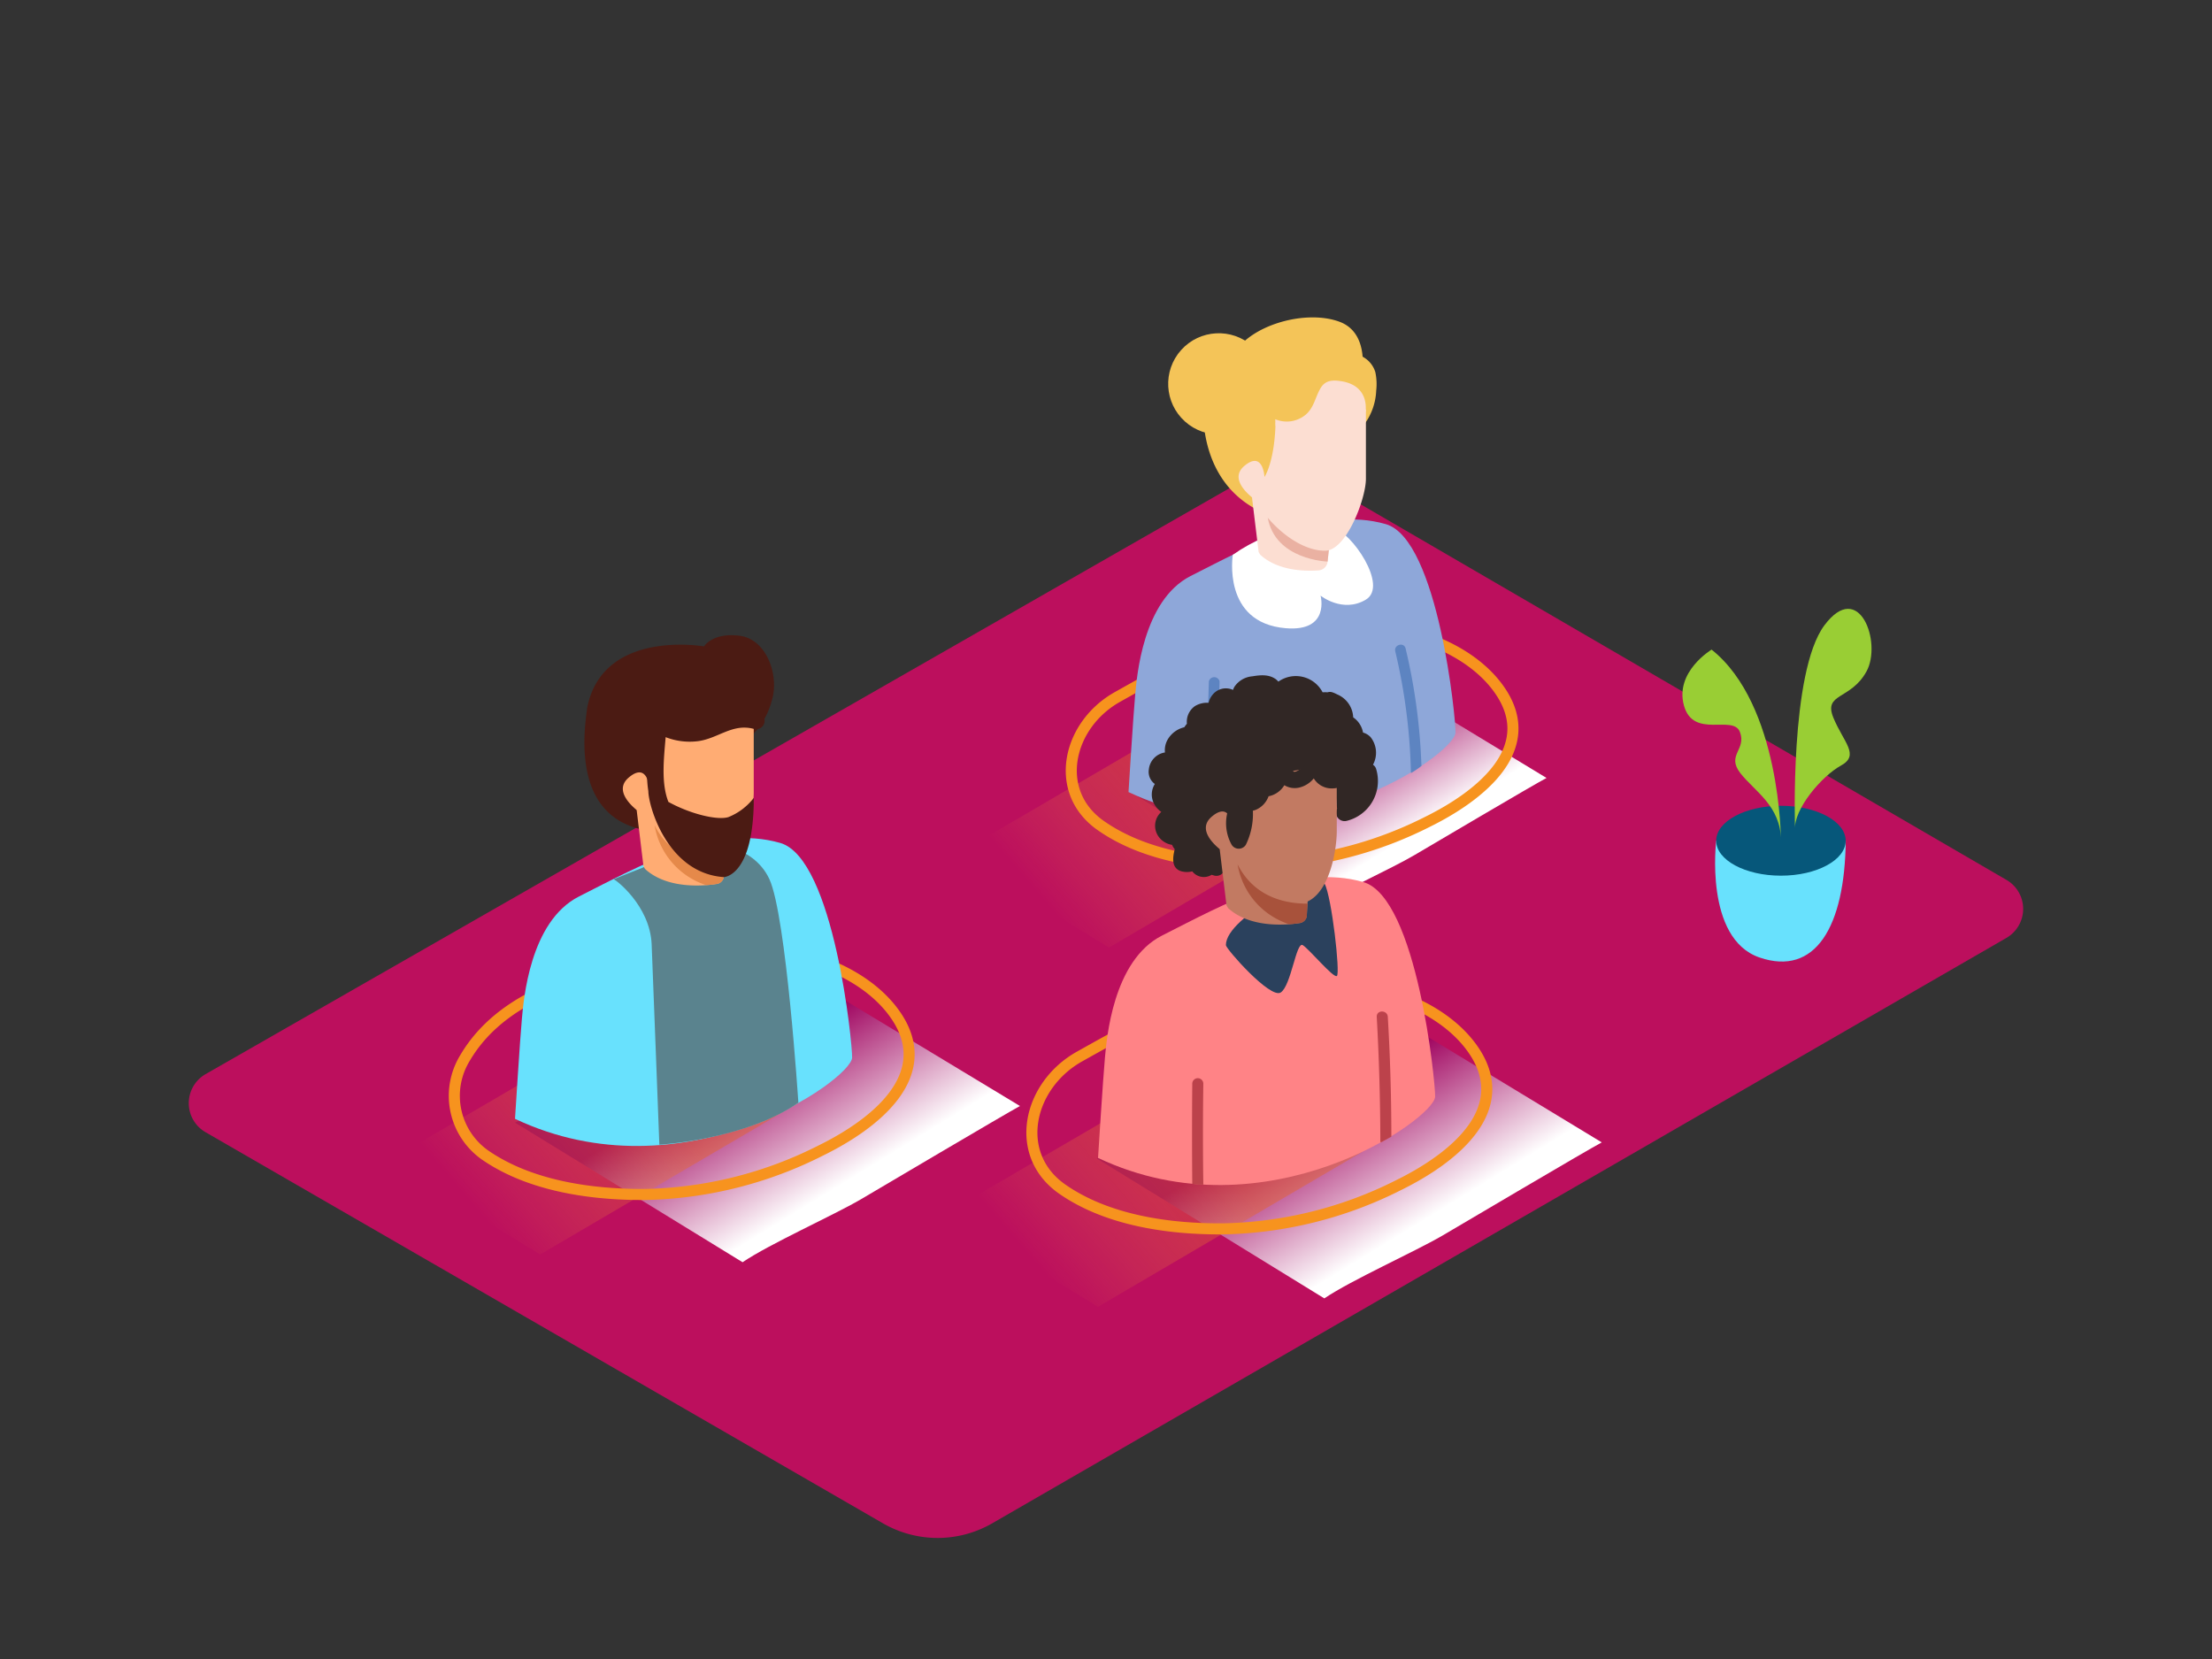<svg xmlns="http://www.w3.org/2000/svg" xmlns:xlink="http://www.w3.org/1999/xlink" viewBox="0 0 400 300"><rect x="0" y="0" width="400" height="300" fill="#333333" stroke="none"/><defs><linearGradient id="linear-gradient" x1="237.36" y1="134.52" x2="249.59" y2="154.46" gradientUnits="userSpaceOnUse"><stop offset="0" stop-color="#9e005d"/><stop offset="1" stop-color="#fff"/></linearGradient><linearGradient id="linear-gradient-2" x1="133.32" y1="192.59" x2="148.11" y2="216.71" xlink:href="#linear-gradient"/><linearGradient id="linear-gradient-3" x1="238.52" y1="199.14" x2="253.31" y2="223.26" xlink:href="#linear-gradient"/><linearGradient id="linear-gradient-4" x1="88.03" y1="221.45" x2="116.4" y2="196.96" gradientUnits="userSpaceOnUse"><stop offset="0.01" stop-color="#fbb03b" stop-opacity="0"/><stop offset="1" stop-color="#e76224" stop-opacity="0.97"/></linearGradient><linearGradient id="linear-gradient-5" x1="190.89" y1="165.95" x2="219.26" y2="141.46" xlink:href="#linear-gradient-4"/><linearGradient id="linear-gradient-6" x1="188.9" y1="230.92" x2="217.27" y2="206.43" xlink:href="#linear-gradient-4"/></defs><title>A_</title><g style="isolation:isolate"><g id="Layer_2" data-name="Layer 2"><path d="M362.84,159.12,234.76,84.63a6.06,6.06,0,0,0-6.05,0L37.17,194.24a6.06,6.06,0,0,0,0,10.5l122.49,70.72a19.77,19.77,0,0,0,19.77,0L362.83,169.6A6.06,6.06,0,0,0,362.84,159.12Z" fill="#bc0f5d"/><path d="M255.79,154.62c-4.27,2.52-13.56,6.66-17.64,9.38l-34-20.92,45.31-20.72,30.2,18.32C277.28,141.92,258.08,153.28,255.79,154.62Z" fill="url(#linear-gradient)" style="mix-blend-mode:multiply"/><path d="M155.61,216.91c-5.17,3-16.39,8-21.33,11.34L93.13,203l54.79-25.06L184.44,200C181.59,201.55,158.37,215.28,155.61,216.91Z" fill="url(#linear-gradient-2)" style="mix-blend-mode:multiply"/><path d="M260.81,223.45c-5.17,3-16.39,8-21.33,11.34l-41.14-25.3,54.79-25.06,36.52,22.15C286.79,208.1,263.57,221.83,260.81,223.45Z" fill="url(#linear-gradient-3)" style="mix-blend-mode:multiply"/><polyline points="145.39 198.87 97.69 226.84 70.04 210.04 109.09 187.25" opacity="0.46" fill="url(#linear-gradient-4)" style="mix-blend-mode:multiply"/><polyline points="248.25 143.37 200.55 171.34 172.91 154.54 211.95 131.75" opacity="0.46" fill="url(#linear-gradient-5)" style="mix-blend-mode:multiply"/><polyline points="246.26 208.34 198.56 236.31 170.91 219.51 209.96 196.72" opacity="0.46" fill="url(#linear-gradient-6)" style="mix-blend-mode:multiply"/><path d="M122.22,172.91a68.07,68.07,0,0,1,17.5-.86c7.89.69,17.64,4.6,22.41,11.78,7.15,10.78-4.07,19.48-13.67,24.2A73.41,73.41,0,0,1,116.63,216c-9.72.05-20.8-1.51-28.95-7.16a13.09,13.09,0,0,1-3.6-17.51C91.62,178.46,108.81,175.24,122.22,172.91Z" fill="none" stroke="#f7931e" stroke-miterlimit="10" stroke-width="2"/><path d="M93.13,202.32s.91-14.55,1.25-18.15c.31-3.25,1.39-17.56,10.34-22.07,11.3-5.71,24.34-13.12,36.37-9.67,9.76,2.8,13.09,36.57,13,38.83C153.87,195.3,123.6,216.7,93.13,202.32Z" fill="#68e1fd"/><path d="M110.94,159c.21-.1,6.61,4.68,6.9,11.78S119.23,207,119.23,207s15.51-.91,25.14-7.6c0,0-2.19-33.78-5.23-40.4s-11.59-6.62-11.59-6.62Z" fill="#68e1fd"/><path d="M110.94,159c.21-.1,6.61,4.68,6.9,11.78S119.23,207,119.23,207s15.51-.91,25.14-7.6c0,0-2.19-33.78-5.23-40.4s-11.59-6.62-11.59-6.62Z" fill="#4b1b13" opacity="0.47"/><path d="M135.79,133.17a14,14,0,0,0,3.78-6.49c1.39-4.53-.93-11.11-5.84-11.72s-6.42,1.93-6.42,1.93S109,113.66,106.18,128h0c-.52,4-2.72,18.61,9.18,21.81S123,136.11,123,136.11" fill="#4b1b13"/><path d="M136.3,130s0,9.45,0,13c.05,3.7-1.51,13.71-7.6,13.39s-12.33-7.4-12.33-9c0,0-6.15-3.83-2.68-6.78s3.75,2,3.75,2,1.89-2.74,2-10.1A32.11,32.11,0,0,0,136.3,130Z" fill="#ffac73"/><path d="M116.65,157.14c3.11,2.86,8.16,3.4,12.83,2.73a1.52,1.52,0,0,0,1.4-1.32c.08-1.43.16-2.86.29-4.29l-16.05-7.85,1.24,10.23S116.46,156.83,116.65,157.14Z" fill="#ffac73"/><path d="M127.67,160.05c.63,0,1.25-.11,1.87-.2a1.47,1.47,0,0,0,1.35-1.28c0-.74.07-1.49.12-2.23-3.4,0-9.45-.8-12.64-7.1A13.73,13.73,0,0,0,127.67,160.05Z" fill="#e5894a"/><path d="M232.48,113.6a98.17,98.17,0,0,1,17.15.07c7.66.67,17.13,4.46,21.76,11.44,6.94,10.47-3.95,18.91-13.27,23.51a71.29,71.29,0,0,1-30.92,7.69c-9.44.05-20.2-1.47-28.11-7-8.8-6.11-6.06-18.23,3-23.29,7.13-4,11.44-6.5,19.13-9C224.57,116,229,113.83,232.48,113.6Z" fill="none" stroke="#f7931e" stroke-miterlimit="10" stroke-width="2"/><path d="M204.07,143.23s.88-14.13,1.21-17.63c.3-3.16,1.35-17,10-21.43,11-5.54,23.63-12.74,35.32-9.39,9.48,2.72,12.71,35.52,12.6,37.71C263.06,136.42,233.66,157.19,204.07,143.23Z" fill="#8ea7d9"/><path d="M222.93,100.33s-2,12.3,9.56,13.27c8.1.68,6.31-5.89,6.31-5.89s4,3.22,8.18.73-2.68-12.29-5.84-12.94S230.46,95,222.93,100.33Z" fill="#fff"/><circle cx="220.4" cy="69.41" r="9.15" transform="translate(21.44 186.93) rotate(-48.05)" fill="#f4c458"/><path d="M246.47,77.05a11,11,0,0,0,2.39-6.4,10.38,10.38,0,0,0-.16-3.37,4.7,4.7,0,0,0-2.18-2.71,11.22,11.22,0,0,1-2.13-1.82S220.46,58.1,217.72,72h0c-.5,3.91-.21,15.69,10.5,20.62,10.87,5,5.82-12.75,5.82-12.75" fill="#f4c458"/><path d="M240.68,96.88l-14.29-7,1.21,9.94s.1.19.29.49c2.59,2.39,6.58,3.1,10.53,2.84a1.79,1.79,0,0,0,1.66-1.62C240.23,100,240.41,98.43,240.68,96.88Z" fill="#fcded2"/><path d="M246.93,74.4s.84-4.66-4.41-5.47c-1.4-.22-2.75-.22-3.61,1.09-1.05,1.62-1.2,3.53-2.72,4.9a5.35,5.35,0,0,1-5.58.89c0,1.55.19,2.71,2.08,3.22S245.45,77.44,246.93,74.4Z" fill="#fcded2"/><path d="M228,70c5.7-2,11.13-3.23,17.17-2.41a1,1,0,0,1,1,1c.44-2.42,1-8.53-3.9-10.39-6.19-2.33-16.53.61-19.39,6.19a17.75,17.75,0,0,0-2,8.92C222.95,71.71,225.52,70.87,228,70Z" fill="#f4c458"/><path d="M240.3,99.46l-.23,2.09s-9.51-.27-10.83-8Z" fill="#eab1a2"/><path d="M247,74s0,9.18,0,12.59c0,3.6-3.55,13-7.38,13-6,0-12-7.19-12-8.76,0,0-6-3.72-2.6-6.58s3.64,2,3.64,2,1.83-2.66,2-9.81A31.19,31.19,0,0,0,247,74Z" fill="#fcded2"/><path d="M255.45,139.62a17.69,17.69,0,0,0,1.59-1.11,106.66,106.66,0,0,0-2.86-21.24c-.29-1.22-2.16-.7-1.87.52a104.33,104.33,0,0,1,2.83,22Z" fill="#5d84c1"/><path d="M219,147.64a5.8,5.8,0,0,1,.83.08l.71-24.51a1,1,0,0,0-1.94,0l-.71,24.35A6.75,6.75,0,0,1,219,147.64Z" fill="#5d84c1"/><path d="M248.87,139.13a1.37,1.37,0,0,0-.59-.84,4.55,4.55,0,0,0-.44-5,3,3,0,0,0-1.36-.82,4.24,4.24,0,0,0-1.78-2.75,4.7,4.7,0,0,0-2.92-4.16h0a5.13,5.13,0,0,0-.85-.37,1.38,1.38,0,0,0-.86,0,7,7,0,0,0-.9,0,5.46,5.46,0,0,0-8-1.93,3.27,3.27,0,0,0-.49-.46c-1.26-.89-2.78-.74-4.22-.5a4.31,4.31,0,0,0-3.26,1.93,3.17,3.17,0,0,0-.23.53,3.08,3.08,0,0,0-3.75.94,3.47,3.47,0,0,0-.67,1.39,4.2,4.2,0,0,0-2.46.59,3.46,3.46,0,0,0-1.46,3.2,4.89,4.89,0,0,0-.47.63,4.73,4.73,0,0,0-3,2.21,3.86,3.86,0,0,0-.5,2.35,3.45,3.45,0,0,0-2.91,3.05,2.72,2.72,0,0,0,1.08,2.65,3.57,3.57,0,0,0-.1,3.64,4.25,4.25,0,0,0,1.27,1.41,3.36,3.36,0,0,0-.64,4.24,3.66,3.66,0,0,0,2.61,1.72c0,.09.07.18.11.27a3.61,3.61,0,0,0,.35.52c-.4,1.55-.63,3.49,1.25,4a3.9,3.9,0,0,0,1.92,0,2.65,2.65,0,0,0,3.5.62l.47.14a1.52,1.52,0,0,0,1.85-1,6.84,6.84,0,0,0-.13-4c.16-.4.33-.79.51-1.18a1.51,1.51,0,0,0,.4-.81c.18-.34.36-.67.55-1s.55-.61.8-.93a1.36,1.36,0,0,0,1.45-1.05,3.86,3.86,0,0,0-.2-2.54,3.15,3.15,0,0,0,1.67-2.37,3.79,3.79,0,0,0,0-.82,2.76,2.76,0,0,0,1.91-.06,3.08,3.08,0,0,0,1.72-1.56c1.3,1.22,3.11,2,4.78,1.09a3.21,3.21,0,0,0,1.54-1.69,4,4,0,0,0,1.92.48,2.08,2.08,0,0,0,1.87-1.11,3.31,3.31,0,0,0,1.08.66l.44,5.42a1.68,1.68,0,0,0,.06.32,1.55,1.55,0,0,0,1.68,2.27A7.42,7.42,0,0,0,248.87,139.13Z" fill="#312725"/><path d="M226.52,178.25a101.09,101.09,0,0,1,17.66.07c7.89.69,17.64,4.6,22.41,11.78,7.15,10.78-4.07,19.48-13.67,24.2a73.41,73.41,0,0,1-31.84,7.92c-9.72.05-20.8-1.51-28.95-7.16-9.07-6.29-6.24-18.78,3.07-24,7.34-4.1,11.78-6.69,19.7-9.22C218.36,180.75,222.91,178.48,226.52,178.25Z" fill="none" stroke="#f7931e" stroke-miterlimit="10" stroke-width="2"/><path d="M198.56,209.39s.91-14.55,1.25-18.15c.31-3.25,1.39-17.56,10.34-22.07,11.3-5.71,24.34-13.12,36.37-9.67,9.76,2.8,13.09,36.57,13,38.83C259.3,202.37,229,223.76,198.56,209.39Z" fill="#ff8386"/><path d="M221.68,170.91c0,.66,8,9.75,9.9,8.57s2.81-9.31,4-8.57,5.53,6,6.17,5.58-.94-14.35-2.22-16.69S221.68,165.73,221.68,170.91Z" fill="#2b415d"/><path d="M241.73,137.07s0,9.45,0,13c.05,3.7-1.51,13.71-7.6,13.39s-12.33-7.4-12.33-9c0,0-6.15-3.83-2.68-6.78s3.75,2,3.75,2,1.89-2.74,2-10.1A32.11,32.11,0,0,0,241.73,137.07Z" fill="#c27a62"/><path d="M222.08,164.21c3.11,2.86,8.16,3.4,12.83,2.73a1.52,1.52,0,0,0,1.4-1.32c.08-1.43.16-2.86.29-4.29l-16.05-7.85,1.24,10.23S221.89,163.9,222.08,164.21Z" fill="#c27a62"/><path d="M233.1,167.12c.63,0,1.25-.11,1.87-.2a1.47,1.47,0,0,0,1.35-1.28c0-.74.07-1.49.12-2.23-3.4,0-9.45-.8-12.64-7.1A13.73,13.73,0,0,0,233.1,167.12Z" fill="#a8523b"/><path d="M216.7,214.22c.3,0,.6,0,.9,0q-.13-9.12,0-18.25a1,1,0,0,0-2,0q-.08,9.06,0,18.12Z" fill="#bc424b"/><path d="M249.68,206.59h0l.21-.1.54-.3.64-.35.53-.29q0-10.84-.64-21.67c-.07-1.28-2.07-1.29-2,0q.62,11.15.65,22.32A1,1,0,0,0,249.68,206.59Z" fill="#bc424b"/><path d="M244.69,137.93a1.4,1.4,0,0,0-1.24-1.07,3.31,3.31,0,0,0,0-.65c-.06-1.93-3.06-1.93-3,0a.57.57,0,0,1-.13.39,1.65,1.65,0,0,0-1.5-1.49,1.42,1.42,0,0,0-.7-.19,1.51,1.51,0,0,0-1.5,1.5,3.88,3.88,0,0,0,.14.75c-.28.42-.57.84-.88,1.24-.19.24-1.73,1.59-2.08,1l.05,0a1.47,1.47,0,0,0-1-2.51,1.41,1.41,0,0,0-1.09-.51,1.51,1.51,0,0,0-1.5,1.5c0,.07,0,.14,0,.21a4.33,4.33,0,0,1-3-.2,1,1,0,0,0-.4-.07,2.67,2.67,0,0,0-.23-.43,1.54,1.54,0,0,0-2.05-.54,1.51,1.51,0,0,0-.54,2.05,1.56,1.56,0,0,1,.14.22s0,0,0,0a1.27,1.27,0,0,0-.66,0,1.5,1.5,0,0,0-2.89.81,3.31,3.31,0,0,0,2,2.34c0,.1,0,.19.05.29a1.36,1.36,0,0,0-1,2.14,5,5,0,0,0,.73.81c-.07.2-.13.4-.19.6a1.64,1.64,0,0,0-.08.17,8,8,0,0,0,.57,6.45,1.51,1.51,0,0,0,2.59,0,12.69,12.69,0,0,0,1.26-6.14,3.89,3.89,0,0,0,.58-.18,4.23,4.23,0,0,0,2.26-2.43,4.27,4.27,0,0,0,2.85-2,3.61,3.61,0,0,0,2.55.46,4.82,4.82,0,0,0,2.77-1.69,3.79,3.79,0,0,0,3.41,1.81A3.84,3.84,0,0,0,244.69,137.93Z" fill="#312725"/><path d="M310.35,152s-2.21,17.72,7.84,21.15,15.42-5.49,15.58-21.15" fill="#68e1fd"/><ellipse cx="322.05" cy="152.03" rx="11.71" ry="6.32" fill="#06577a"/><path d="M322.05,152s0-24.55-12.54-34.53c0,0-6.69,4-5,10.11s8.88,1.57,10.12,4.78-2.47,4.15.06,7.42S322.05,145.72,322.05,152Z" fill="#99ce34"/><path d="M324.6,150s-1-28.46,5.3-36.91,10.47,3.15,7.62,8.33-7.81,3.88-6,8.33,4.87,6.78,1.38,8.69S324.34,146.34,324.6,150Z" fill="#99ce34"/><path d="M137.12,128.85a9.72,9.72,0,0,0-6.84.37c-3.71,1.64-6.6,2.58-10.31.52a1.41,1.41,0,0,0-.31-.17l-.06,0a1.52,1.52,0,0,0-2.13,1.9c-.18,3.63-.83,7.86-.23,11.58,0,2.55,3.34,14.84,13.65,15.56,0,0,5.42-.09,5.42-14.33a10.9,10.9,0,0,1-4.6,3.48c-2,.61-6.85-.55-10.84-2.75v0c-1.35-3.43-.82-7.82-.5-11.71a11.94,11.94,0,0,0,5.74.74c3.72-.44,6.32-3.31,10.24-2.22A1.5,1.5,0,0,0,137.12,128.85Z" fill="#4b1b13"/></g></g></svg>